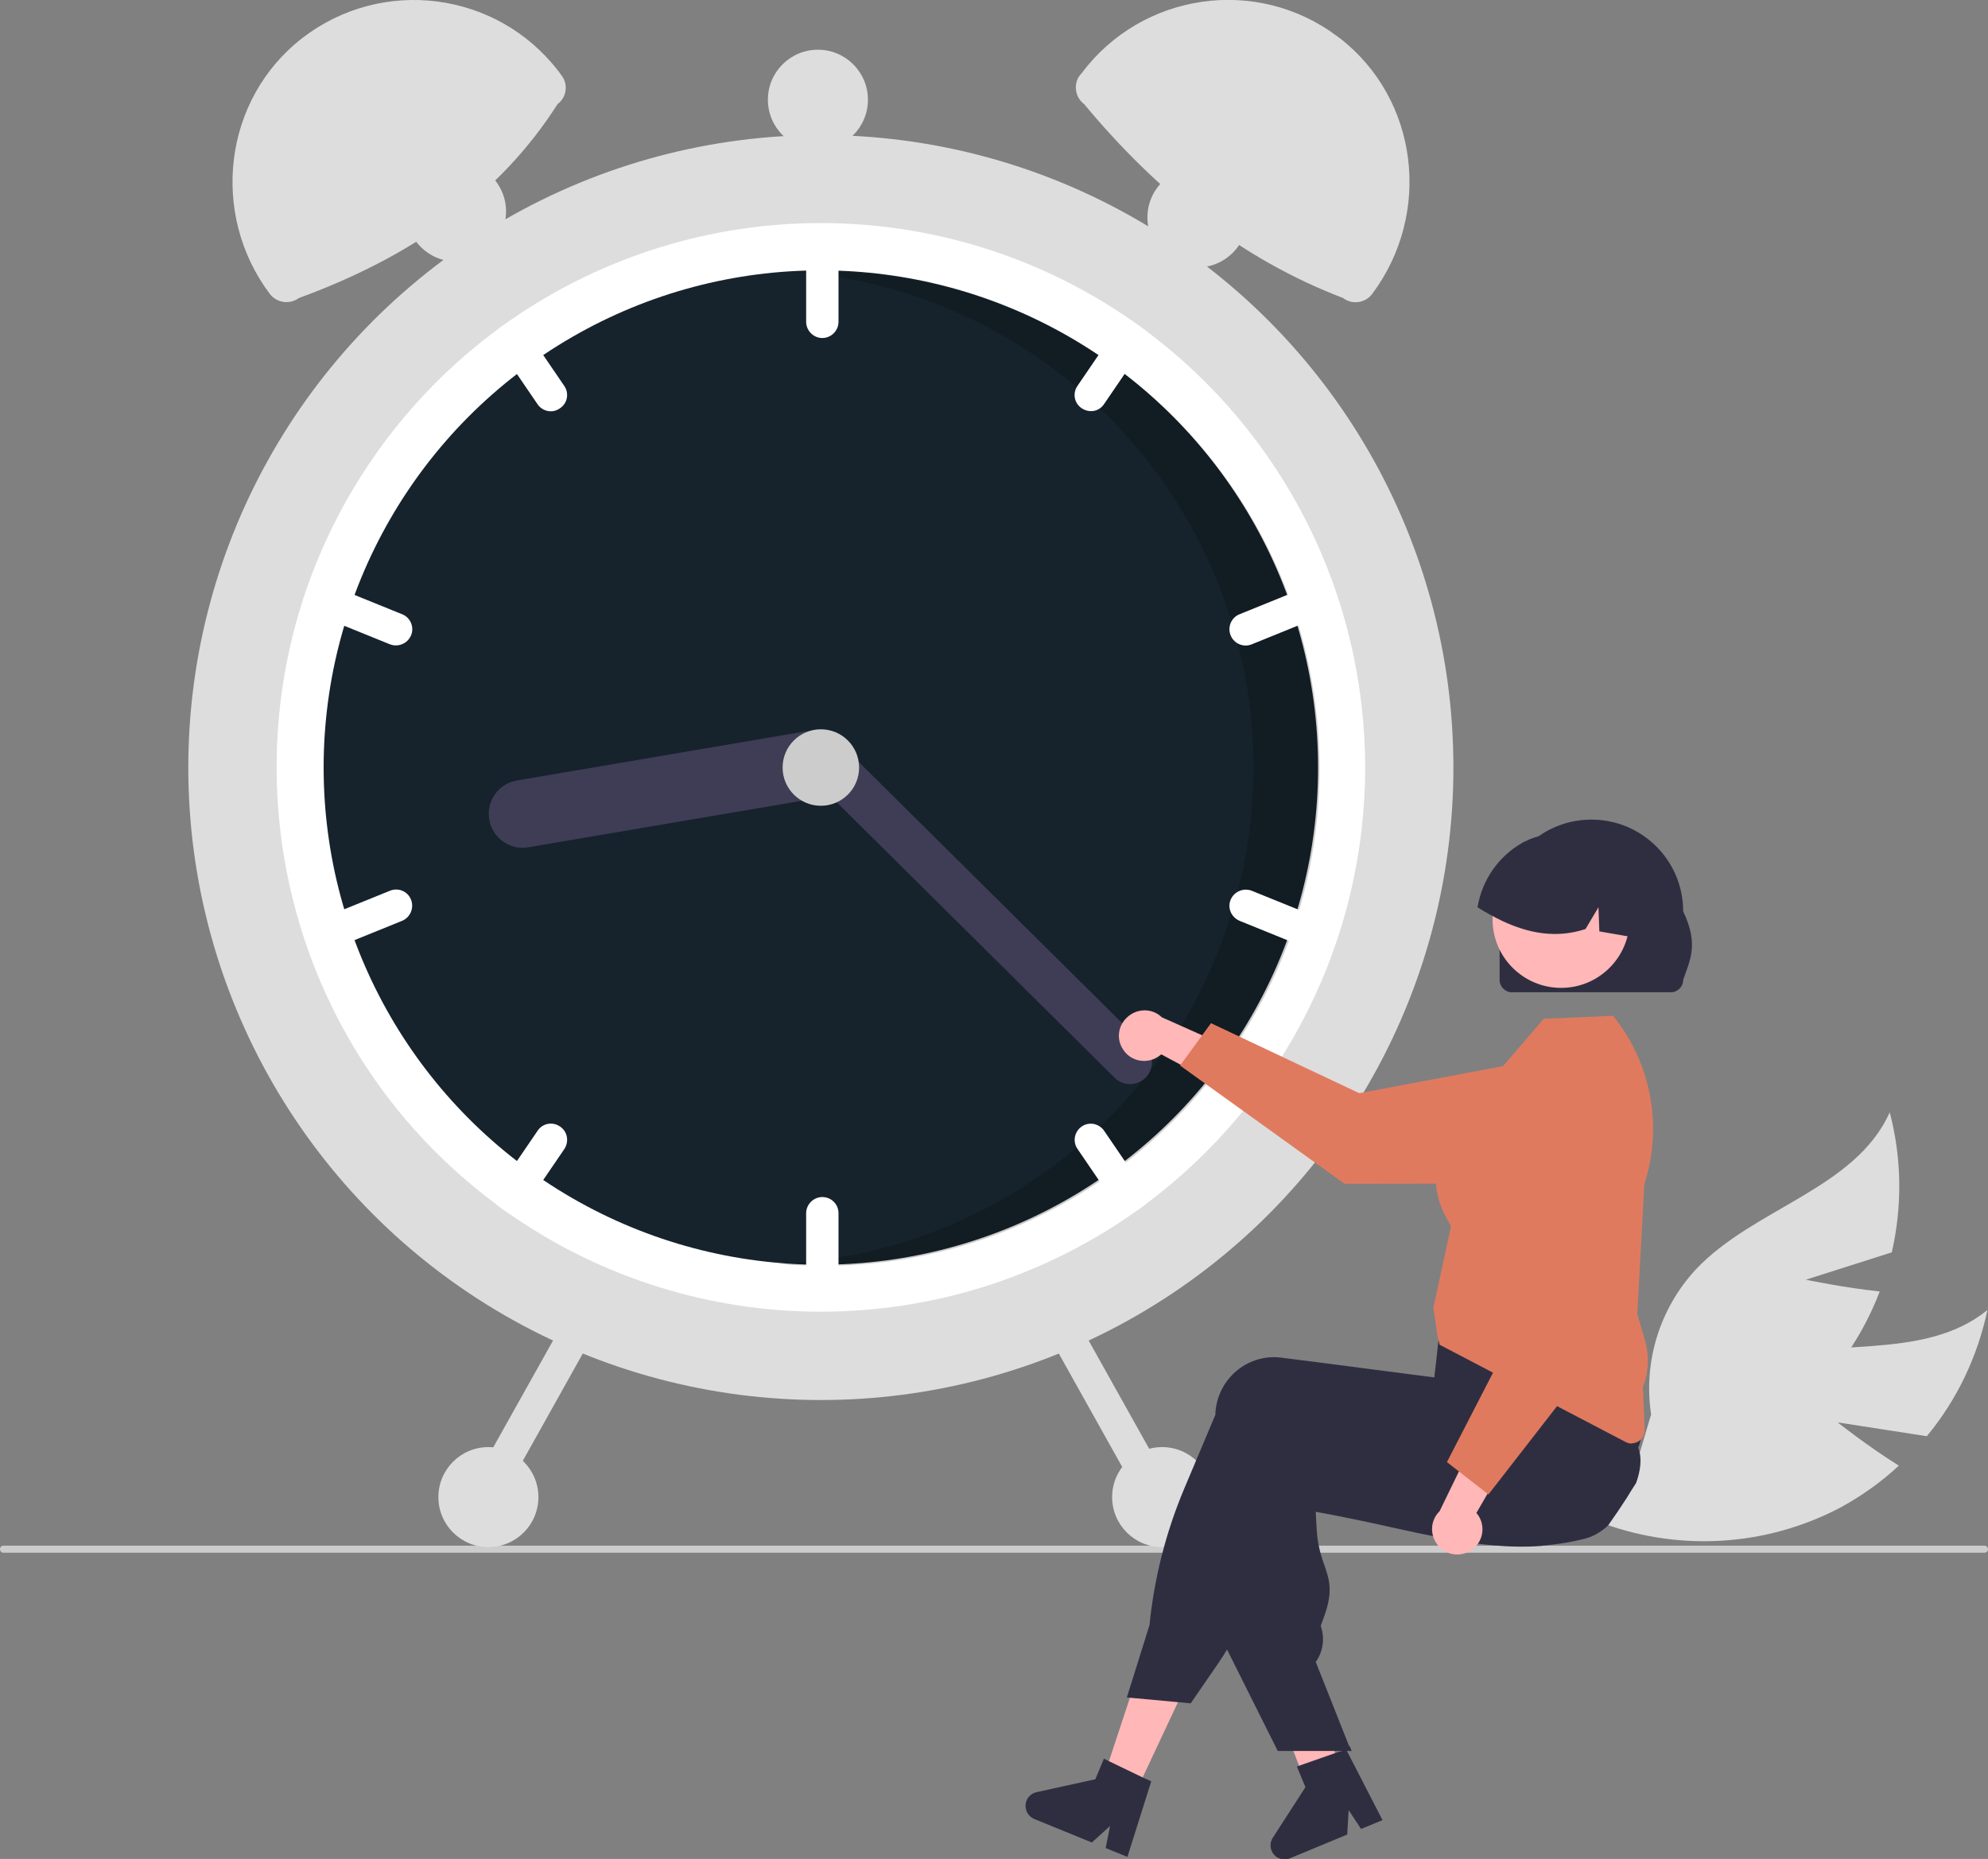 <?xml version="1.0" encoding="utf-8"?>
<!-- Generator: Adobe Illustrator 26.0.0, SVG Export Plug-In . SVG Version: 6.00 Build 0)  -->
<svg version="1.1" id="Layer_1" xmlns="http://www.w3.org/2000/svg" xmlns:xlink="http://www.w3.org/1999/xlink" x="0px" y="0px"
	 viewBox="0 0 675.7 631.9" style="enable-background:new 0 0 675.7 631.9;" xml:space="preserve">
<rect x="0" y="0" width="675.7" height="631.9" fill="#808080" stroke="none"/>
<style type="text/css">
	.st0{fill:#DDDDDD;}
	.st1{fill:#CCCCCC;}
	.st2{fill:#FFFFFF;}
	.st3{fill:#16232C;}
	.st4{opacity:0.2;enable-background:new    ;}
	.st5{fill:#3F3D56;}
	.st6{fill:#FFB7B7;}
	.st7{fill:#E07A5F;}
	.st8{fill:#2F2E41;}
</style>
<path class="st0" d="M624.6,483.5l30.3,4.7c10.3-12.4,17.3-27.2,20.6-42.9c-22.2,18.1-55.9,8.5-82.7,18.4
	c-16.9,6.4-30,20.1-35.6,37.3l-14.8,15.9c27.1,10.7,57.6,9.1,83.4-4.6c7.1-3.9,13.7-8.6,19.6-14.1
	C634.8,491.6,624.6,483.5,624.6,483.5z"/>
<path class="st0" d="M613.8,435l29.2-9.3c3.6-15.7,3.4-32-0.7-47.6c-11.7,26.1-46.2,32.5-65.9,53.4c-12.3,13.3-17.9,31.4-15.2,49.3
	l-6.2,20.9c29.1-2.5,55.6-17.6,72.6-41.3c4.6-6.6,8.4-13.8,11.3-21.4C626.6,437.7,613.8,435,613.8,435z"/>
<path class="st1" d="M675.7,526.6c0,0.7-0.5,1.2-1.2,1.2l0,0H1.2c-0.7,0-1.2-0.5-1.2-1.2s0.5-1.2,1.2-1.2h673.3
	C675.1,525.4,675.7,525.9,675.7,526.6L675.7,526.6z"/>
<circle class="st0" cx="279" cy="260.9" r="215"/>
<path class="st2" d="M464,260.9c0,58.5-27.7,113.6-74.7,148.5c-1.5,1.2-3.1,2.3-4.7,3.4c-63.5,44.1-147.7,44.1-211.2,0
	c-1.6-1.1-3.2-2.2-4.7-3.4c-82-60.9-99.1-176.8-38.2-258.9c10.8-14.5,23.6-27.4,38.2-38.2c1.5-1.2,3.1-2.3,4.7-3.4
	c63.5-44.1,147.7-44.1,211.2,0c1.6,1.1,3.2,2.2,4.7,3.4C436.3,147.2,464,202.3,464,260.9z"/>
<circle class="st3" cx="279" cy="260.9" r="169"/>
<path class="st4" d="M279.4,92.3c-2.6,0-5.1,0.1-7.6,0.2c93,8.2,161.7,90.2,153.6,183.1c-7.4,84.4-76.1,150.2-160.7,154
	c4.9,0.4,9.8,0.7,14.8,0.7c93.3,0,169-75.7,169-169S372.8,92.3,279.4,92.3L279.4,92.3z"/>
<path class="st2" d="M279.5,79.9c-3,0-5.5,2.5-5.5,5.5v24c0,3,2.5,5.5,5.5,5.5s5.5-2.5,5.5-5.5v-24C285,82.3,282.5,79.9,279.5,79.9z
	"/>
<path class="st2" d="M389.3,112.4c-1.5-1.2-3.1-2.3-4.7-3.4c-1.9-0.1-3.8,0.8-4.9,2.4l-13.5,19.8c-1.7,2.5-1.1,5.9,1.5,7.6
	s5.9,1.1,7.6-1.5l13.5-19.8C389.8,116,390,114.1,389.3,112.4z"/>
<path class="st2" d="M450.7,202.8c-1.1-2.8-4.3-4.2-7.2-3l0,0l-22.2,9c-2.8,1.1-4.2,4.4-3,7.2c1.1,2.8,4.4,4.2,7.2,3l0,0l22.2-9
	C450.5,208.8,451.8,205.6,450.7,202.8z"/>
<path class="st2" d="M191.8,131.2l-13.5-19.8c-1.1-1.6-3-2.5-4.9-2.4c-1.6,1.1-3.2,2.2-4.7,3.4c-0.7,1.7-0.5,3.7,0.5,5.2l13.5,19.8
	c1.7,2.5,5.1,3.2,7.6,1.4C192.9,137.1,193.5,133.7,191.8,131.2z"/>
<path class="st2" d="M136.7,208.8l-22.2-9c-2.8-1.1-6,0.2-7.2,3s0.2,6,3,7.2l22.2,9c2.8,1.1,6-0.2,7.2-3S139.5,209.9,136.7,208.8
	L136.7,208.8z"/>
<path class="st2" d="M279.5,406.9c-3,0-5.5,2.5-5.5,5.5v24c0,3,2.5,5.5,5.5,5.5s5.5-2.5,5.5-5.5v-24
	C285,409.3,282.5,406.9,279.5,406.9z"/>
<path class="st2" d="M388.8,404.2l-13.5-19.8c-1.7-2.5-5.1-3.2-7.6-1.5s-3.2,5.1-1.5,7.6l13.5,19.8c1.1,1.6,3,2.5,4.9,2.4
	c1.6-1.1,3.2-2.2,4.7-3.4C390,407.7,389.8,405.7,388.8,404.2z"/>
<path class="st2" d="M447.7,311.8l-22.2-9c-2.8-1.1-6,0.2-7.2,3s0.2,6,3,7.2l0,0l22.2,9c2.8,1.1,6-0.2,7.2-3
	C451.9,316.1,450.5,312.9,447.7,311.8L447.7,311.8L447.7,311.8z"/>
<path class="st2" d="M190.3,382.9c-2.5-1.7-5.9-1.1-7.6,1.5l-13.5,19.8c-1,1.5-1.2,3.5-0.5,5.2c1.5,1.2,3.1,2.3,4.7,3.4
	c1.9,0.1,3.8-0.8,4.9-2.4l13.5-19.8C193.5,388,192.9,384.6,190.3,382.9L190.3,382.9z"/>
<path class="st2" d="M139.7,305.8c-1.1-2.8-4.3-4.2-7.2-3l0,0l-22.2,9c-2.8,1.1-4.2,4.4-3,7.2s4.4,4.2,7.2,3l22.2-9
	C139.5,311.8,140.8,308.6,139.7,305.8z"/>
<path class="st5" d="M286.6,258.1c1.1,6.3-3.2,12.2-9.4,13.3L179.6,288c-6.3,1.1-12.2-3.1-13.3-9.4s3.1-12.2,9.4-13.3l97.6-16.6
	C279.6,247.7,285.6,251.9,286.6,258.1z"/>
<path class="st5" d="M389.4,366.3c-2.9,2.9-7.7,3-10.6,0L273.7,262.1c-2.9-2.9-3-7.7,0-10.6c2.9-2.9,7.7-3,10.6,0l105.1,104.2
	C392.2,358.6,392.3,363.3,389.4,366.3z"/>
<circle class="st1" cx="279" cy="260.9" r="13"/>
<path class="st0" d="M189.5,35.4c-20,31.4-50.4,52.2-87.9,65.9c-3.1,2.3-7.5,1.7-9.9-1.4l0,0l0,0c-20.4-27.2-15.8-66.2,11.1-87
	C129.9-8,168.9-3,189.8,24.2c0.2,0.2,0.3,0.4,0.5,0.7l0.6,0.8C193.2,28.7,192.6,33.1,189.5,35.4z"/>
<path class="st0" d="M367.7,24.8c20.6-27.4,59.5-33,86.9-12.4c0.2,0.2,0.4,0.3,0.7,0.5c26.9,20.8,31.5,59.7,11.1,87l0,0
	c-2.3,3.1-6.8,3.8-9.9,1.4l0,0c-34.9-13.3-63.5-36.4-88-65.9c-3.1-2.3-3.8-6.8-1.4-9.9L367.7,24.8z"/>
<path class="st0" d="M358.9,447.1c-2.6,1.5-3.6,4.8-2.1,7.5l31.7,56.7c1.5,2.6,4.8,3.6,7.5,2.1c2.6-1.5,3.6-4.8,2.1-7.5l-31.7-56.7
	C364.9,446.6,361.6,445.7,358.9,447.1z"/>
<path class="st0" d="M191.6,449.2L159.8,506c-1.5,2.7-0.5,6,2.1,7.5c2.7,1.5,6,0.5,7.5-2.1l31.7-56.7c1.5-2.7,0.5-6-2.1-7.5
	C196.4,445.7,193.1,446.6,191.6,449.2L191.6,449.2L191.6,449.2z"/>
<circle class="st0" cx="395" cy="508.9" r="17"/>
<circle class="st0" cx="407" cy="73.9" r="17"/>
<circle class="st0" cx="278" cy="33.9" r="17"/>
<circle class="st0" cx="155" cy="71.9" r="17"/>
<circle class="st0" cx="166" cy="508.9" r="17"/>
<path class="st6" d="M381.7,356.7c2.5,4,7.8,5.1,11.8,2.6c0.4-0.3,0.8-0.6,1.2-0.9l26.7,14.3L420,357l-25.1-11.2
	c-3.4-3.3-8.8-3.1-12.1,0.3C379.9,349,379.5,353.4,381.7,356.7L381.7,356.7z"/>
<path class="st7" d="M401.1,362.2l10.5-14.4l50.4,23.8l62.7-11.8c11.7-2.2,22.9,5.5,25.1,17.1c0.2,1.3,0.4,2.6,0.4,3.9l0,0
	c0,11.9-9.6,21.5-21.4,21.5l-71.8,0.1L401.1,362.2z"/>
<polygon class="st6" points="385,611.4 374.4,606.3 389,562.1 404.6,569.6 "/>
<path class="st6" d="M455.9,604.3c-0.8,0.5-1.5,1-2.3,1.4c-1.5,0.9-3.1,1.9-4.7,2.8c-0.8,0.5-1.6,0.9-2.4,1.4l0,0l0,0l0,0l-1.2,0.3
	l-1.7-4.5l-0.8-2.1l-1.1-3l-2.1-5.4l-10.8-28.5l16.8-4.1l0.6,2.6l0,0l0.3,1.3l5.9,23.8l1.2,4.9v0.1l0.7,2.9l0.6,2.5l0.7,2.8
	L455.9,604.3z"/>
<path class="st8" d="M556.1,504.1c-1.1,1.7-2.2,3.4-3.2,5.1c-2,3.1-4.1,6.2-6.3,9.3l0,0c-1.3,1.2-2.6,2.2-4.1,3
	c-0.1,0-0.1,0.1-0.2,0.1c-1.1,0.6-2.3,1.1-3.5,1.4c-0.4,0.1-0.9,0.2-1.3,0.3c-1.6,0.4-3.1,0.7-4.7,1c-2.8,0.5-5.5,0.8-8.2,1.1
	c-0.2,0-0.4,0-0.7,0.1c-11.1,0.8-21.9-0.5-33.2-2.6c-5.6-1.1-11.3-2.3-17.2-3.6c-1.9-0.4-3.9-0.9-5.8-1.3c-0.1,0-0.3-0.1-0.5-0.1
	c-2.8-0.6-5.6-1.2-8.6-1.8c-3.7-0.8-7.5-1.5-11.4-2.2l0.3,5.5c0.2,4.3,1.1,8.5,2.6,12.5c1.7,4.9,3,8.8,0.2,16.9l-1.4,3.9
	c1.4,3.9,0.9,8.3-1.4,11.8l-0.3,0.4l11.3,28.5l0.7,1.8h-5.8h-7.1h-12l-17.4-34.8l-0.8-1.7v-0.1l1.8-66.9c0-0.6,0.1-1.2,0.1-1.8
	c0.6-5.4,3.4-10.4,7.7-13.7c4.1-3.2,9.4-4.7,14.6-4l5.9,0.8l12.1,1.6l8.6,1.1h0.2l25.2,3.3l1.8-7.4l0.3-0.1l10.6-3.9l36.7-13.5h0.1
	l2.4-0.9l0.3,0.5c0.1,0.1,0.2,0.3,0.2,0.4c2.4,4.3,4.3,8.8,5.8,13.5c2.5,7.6,4.5,15.4,6.1,23.3c0.1,0.3,0.1,0.7,0.2,0.9v0.1
	c0,0.1,0,0.2,0,0.2C558.2,495.6,557.6,499.9,556.1,504.1z"/>
<path class="st8" d="M557.6,479.5c-0.1-0.5-0.3-1-0.4-1.5c-1.2-3.7-2.7-7.3-4.3-10.9c-1.8-4-4-8.4-6.7-13.1
	c-1.3-2.3-2.6-4.6-4.1-7.1c-0.7-1.2-1.5-2.5-2.3-3.8c0-0.1-0.1-0.1-0.1-0.2l-0.2-0.4l-36.3,4.9l-13.5,1.8l-0.8,6.7l-0.2,1.7l0,0
	l-0.5,4.6l0,0l-0.7,6h-0.1l-20.1-2.6l-20.7-2.7l-11.1-1.4c-5.2-0.7-10.5,0.8-14.6,4c-4.3,3.3-7.1,8.3-7.7,13.7
	c-0.1,0.5-0.1,1.1-0.1,1.7l-10.5,24.9c-6.3,14.9-10.3,30.6-11.9,46.6L383,577l1.1,0.1l16.3,1.5l4.3,0.4l9.5-13.8
	c1.1-1.6,2.1-3.2,3.1-4.9c1.6-2.7,3-5.5,4.2-8.4l20.5-48.8c1.6,0.3,3.2,0.5,4.7,0.8c7.2,1.2,14.1,2.1,20.7,2.9
	c21.5,2.4,40.1,2.6,56.7,0.6c4.7-0.6,9.2-1.3,13.5-2.2c1.6-0.3,3.2-0.7,4.7-1.1c0.4-0.1,0.7-0.2,1.1-0.3c6.5-1.7,11.7-6.6,13.9-13
	C558.3,487.1,558.5,483.2,557.6,479.5z"/>
<path class="st8" d="M388.4,604.2l-11.4-5.5l-1.8-0.9l-2.9,7l-20,4.4c-2.6,0.6-4.2,3.1-3.6,5.7c0.3,1.5,1.4,2.8,2.8,3.4l19.6,8
	l6.2-5.6l-1.5,7.5l7.4,3l8.1-25.7L388.4,604.2z"/>
<polygon class="st8" points="458.7,593.3 459.4,595.2 458.7,595.2 "/>
<path class="st8" d="M454.7,595.6l-12,4.2l-1.9,0.7l2.9,7l-11.1,17.2c-1.4,2.2-0.8,5.1,1.4,6.6c1.3,0.8,3,1,4.4,0.4l19.5-8.1
	l0.5-8.3l4.2,6.4l7.3-3l-12.3-23.9L454.7,595.6z"/>
<path class="st7" d="M554.6,490.7c-0.7,0-1.4-0.2-2-0.5l-63.3-33.1l-0.7-3l-1.4-9.5v-0.1l6-27.7c-0.1-0.2-0.3-0.6-0.6-1.1
	c-2.7-4.6-10.9-18.4,4.7-37.5l27.4-31.9l23.5-1l0.3,0.3c12.8,16,16.7,37.4,10.4,56.9l-2.4,44.2l2.6,8.9c1.5,5.2,1.3,10.9-0.7,15.9
	L559,486c0.1,2.4-1.8,4.5-4.2,4.6C554.7,490.7,554.7,490.7,554.6,490.7L554.6,490.7z"/>
<path class="st6" d="M499.7,527.2c4-2.4,5.4-7.6,3-11.7c-0.3-0.4-0.5-0.8-0.9-1.2l15.2-26.2l-15.7,0.9l-12,24.7
	c-3.4,3.3-3.4,8.7-0.1,12.1C492,528.7,496.3,529.2,499.7,527.2z"/>
<path class="st7" d="M505.9,508l-14.1-11l25.5-49.5l-9.6-63c-1.8-11.7,6.3-22.7,18-24.5c1.3-0.2,2.6-0.3,3.9-0.2l0,0
	c11.8,0.4,21.1,10.3,20.8,22.2l-2.4,71.8L505.9,508z"/>
<path id="f4e08e8b-ef08-4d70-8ad3-b81af8a71ff9-493" class="st8" d="M509.7,333.1v-23.3c0-17.2,13.9-31.2,31.2-31.2
	c17.2,0,31.2,13.9,31.2,31.2l0,0l0,0c5.5,11.5,2.1,16.9,0,23.3c0,2.3-1.9,4.2-4.2,4.2h-54C511.6,337.3,509.7,335.4,509.7,333.1z"/>
<ellipse class="st6" cx="530.6" cy="312.5" rx="23.3" ry="23.3"/>
<path class="st8" d="M555.1,318.6c-0.2,0-0.4-0.1-0.6-0.1c-3.6-0.6-7.3-1.3-10.9-1.9l-0.3-8.2l-4.4,7.4c-10,3.3-19.4,1.4-28.2-2.7
	c-2.9-1.4-5.7-2.9-8.5-4.7c1.5-9.2,7.1-17.3,15.2-21.9c0.3-0.2,0.7-0.4,1-0.5l0,0l0,0c0.6-0.3,1.1-0.5,1.7-0.8
	c9.3-3.6,19.8-1.6,27,5.2C554.1,297.1,557.3,308.4,555.1,318.6z"/>
</svg>
